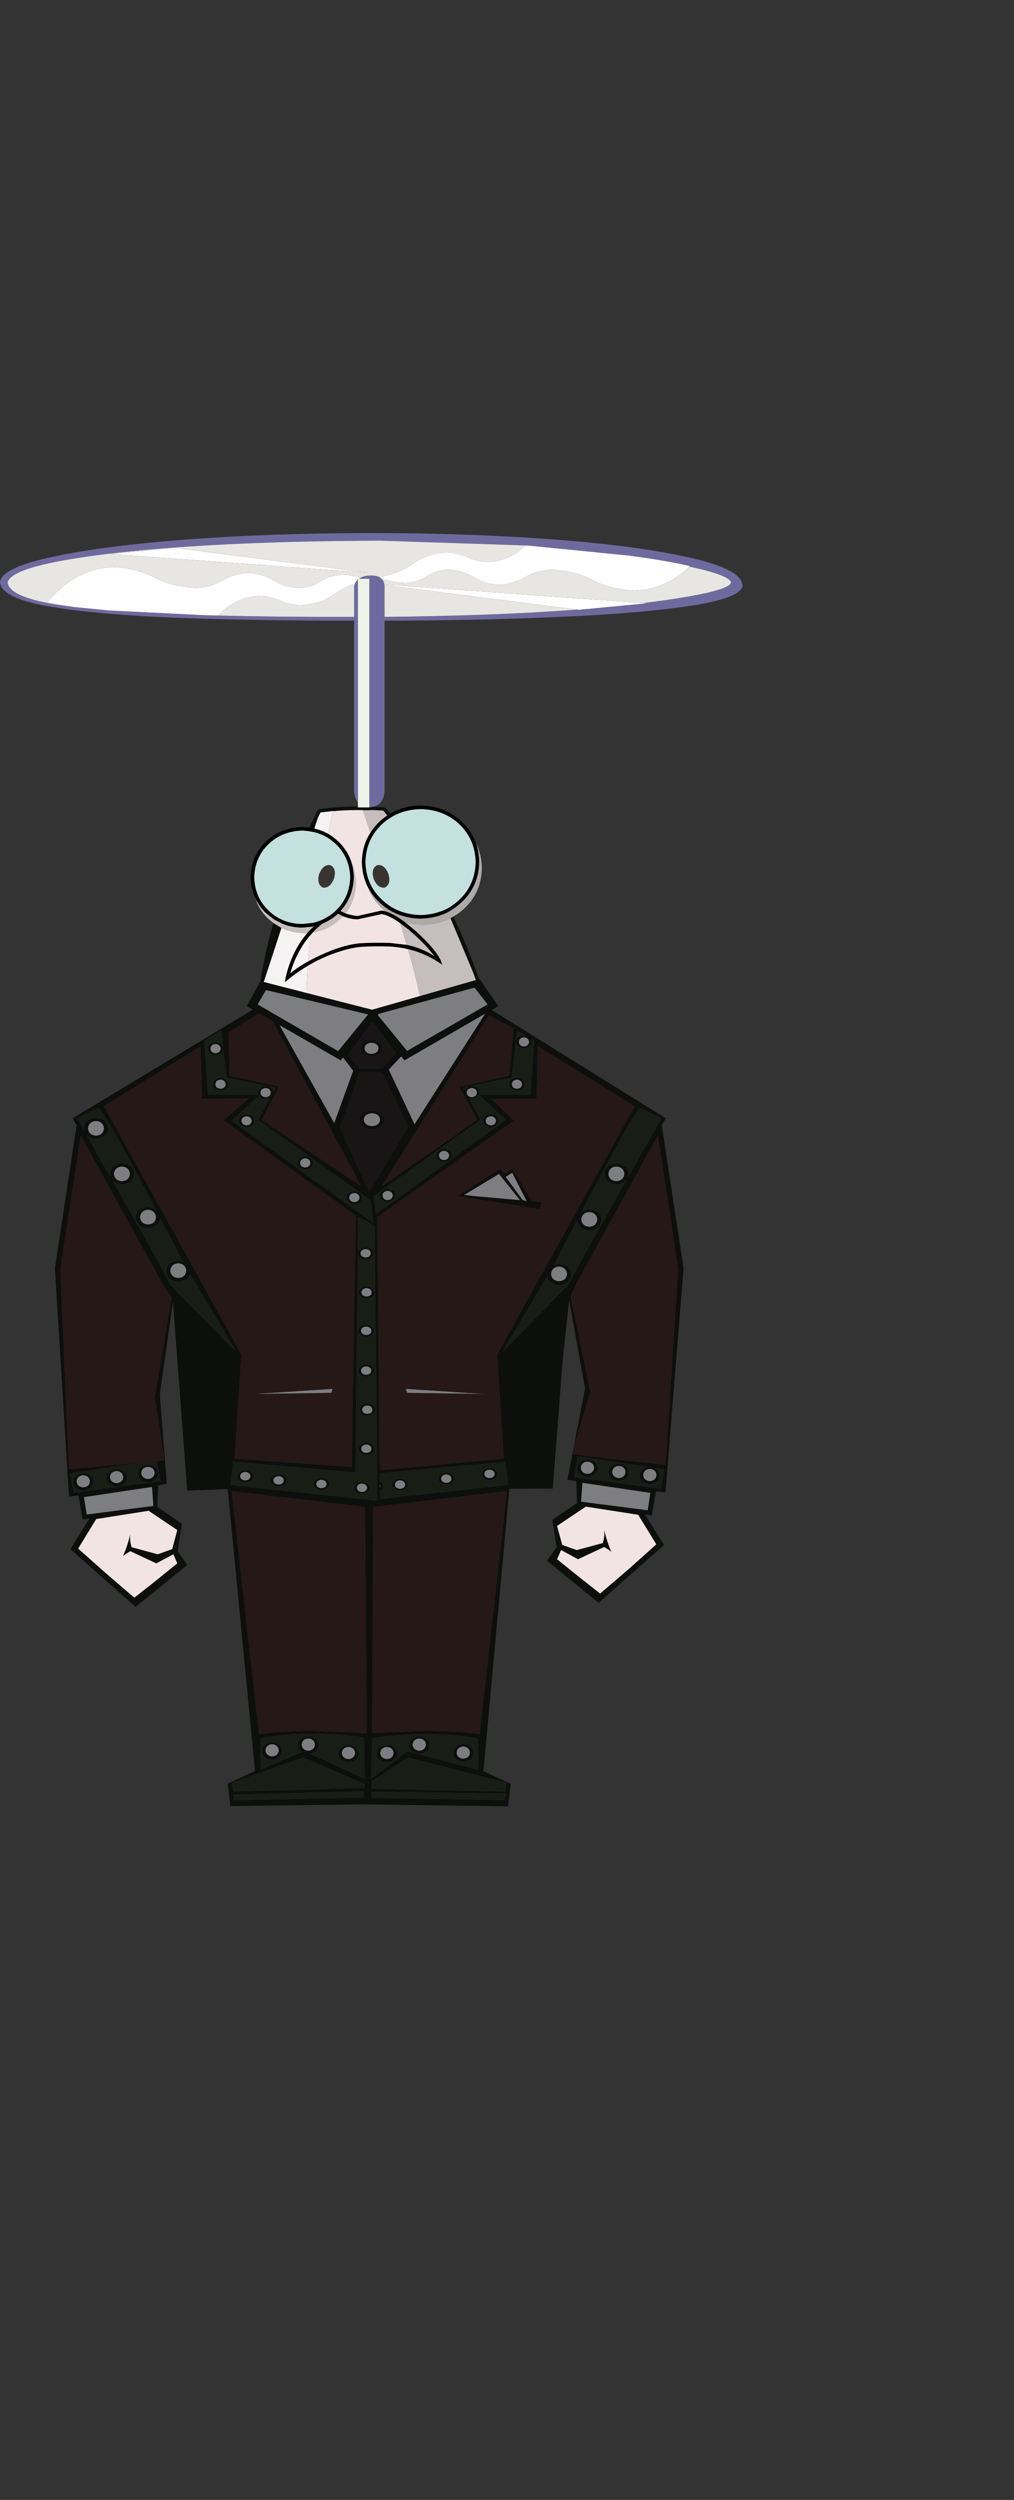 <?xml version="1.0" encoding="UTF-8" standalone="no"?>
<svg xmlns:xlink="http://www.w3.org/1999/xlink" height="1180.9px" width="479.35px" xmlns="http://www.w3.org/2000/svg">
  <rect width="100%" height="100%" fill="#333333" stroke="none"/>
  <g transform="matrix(1.0, 0.0, 0.0, 1.0, 174.55, 605.1)">
    <use height="472.75" transform="matrix(1.0, 0.0, 0.0, 1.0, -148.6, -224.6)" width="297.2" xlink:href="#shape0"/>
    <use height="129.6" transform="matrix(1.0, 0.0, 0.0, 1.0, -174.55, -353.3)" width="351.0" xlink:href="#shape1"/>
  </g>
  <defs>
    <g id="shape0" transform="matrix(1.0, 0.0, 0.0, 1.0, 0.0, 0.0)">
      <path d="M158.5 3.85 Q164.7 0.15 172.9 0.0 184.6 0.25 192.5 7.8 196.9 12.05 199.0 17.65 200.5 21.75 200.6 26.7 200.35 38.05 192.4 45.6 189.9 47.95 187.0 49.65 L185.65 50.5 Q180.0 53.25 172.9 53.45 161.1 53.2 153.25 45.6 149.95 42.45 147.95 38.6 145.25 33.3 145.1 26.7 145.25 18.8 149.15 12.85 150.85 10.15 153.25 7.8 155.05 6.1 157.05 4.75 L157.15 4.75 Q157.75 4.2 158.5 3.85 M94.7 43.65 Q92.7 39.25 92.5 33.9 92.8 23.75 99.7 17.1 106.55 10.45 116.9 10.15 L120.25 10.45 122.65 10.9 Q126.2 11.7 129.25 13.4 131.85 14.95 134.1 17.1 138.4 21.25 140.2 26.8 141.2 30.15 141.3 33.9 141.05 43.3 135.0 49.85 L137.35 50.95 Q140.05 51.9 143.0 52.2 L154.45 49.6 156.15 49.95 Q160.1 51.1 165.35 55.0 L170.3 59.05 Q179.8 67.6 182.35 73.05 L183.15 75.25 Q175.6 69.9 166.95 67.85 162.7 66.85 158.2 66.6 150.4 66.4 144.9 66.75 139.5 67.15 131.85 69.9 125.35 72.25 119.6 75.7 113.85 79.1 108.7 83.5 L109.1 81.25 Q111.85 68.95 119.35 60.2 120.4 58.95 121.6 57.85 L122.4 57.05 121.7 57.25 116.9 57.7 Q111.85 57.6 107.75 55.95 L103.7 53.9 99.7 50.75 Q96.4 47.5 94.7 43.65 M186.3 48.25 Q189.0 46.6 191.35 44.35 198.65 37.35 198.9 26.7 198.65 16.1 191.35 9.0 183.95 1.95 172.9 1.7 165.35 1.9 159.55 5.2 L158.15 6.1 Q156.15 7.35 154.45 9.0 147.05 16.1 146.8 26.7 147.05 37.35 154.45 44.35 161.8 51.45 172.9 51.75 179.55 51.55 184.95 48.95 L186.3 48.25 M166.3 65.8 Q173.35 67.3 179.35 71.1 175.15 65.35 167.15 58.6 L163.25 55.6 Q157.85 51.75 154.45 51.3 L143.0 53.8 Q139.4 53.65 136.15 52.3 L133.85 51.1 Q130.5 54.15 126.45 55.8 124.0 57.7 121.95 59.95 L121.15 60.85 Q114.4 68.4 111.25 79.3 115.0 76.2 119.8 73.6 124.9 70.75 131.2 68.3 139.05 65.4 144.65 65.05 150.2 64.7 158.2 64.9 L166.3 65.8 M128.9 15.2 Q125.75 13.3 122.15 12.5 L119.45 12.05 116.9 11.85 Q107.3 12.15 100.9 18.35 94.5 24.55 94.25 33.9 94.5 43.3 100.9 49.5 102.4 51.0 104.2 52.2 106.1 53.45 108.25 54.35 112.25 55.9 116.9 55.95 L121.85 55.45 Q128.25 54.0 132.95 49.5 139.3 43.3 139.6 33.9 139.3 24.55 132.95 18.35 131.05 16.55 128.9 15.2" fill="#000000" fill-rule="evenodd" stroke="none"/>
      <path d="M186.3 48.25 L184.95 48.95 Q179.55 51.55 172.9 51.75 161.8 51.45 154.45 44.35 147.05 37.35 146.8 26.7 147.05 16.1 154.45 9.0 156.15 7.35 158.15 6.1 L159.55 5.2 Q165.35 1.9 172.9 1.7 183.95 1.95 191.35 9.0 198.65 16.1 198.9 26.7 198.65 37.35 191.35 44.35 189.0 46.6 186.3 48.25 M128.9 15.2 Q131.05 16.55 132.95 18.35 139.3 24.55 139.6 33.9 139.3 43.3 132.95 49.5 128.25 54.0 121.85 55.45 L116.9 55.95 Q112.25 55.9 108.25 54.35 106.1 53.45 104.2 52.2 102.4 51.0 100.9 49.5 94.5 43.3 94.25 33.9 94.5 24.55 100.9 18.35 107.3 12.15 116.9 11.85 L119.45 12.05 122.15 12.5 Q125.75 13.3 128.9 15.2 M130.3 28.25 Q127.7 27.7 125.9 30.5 L125.0 32.2 Q124.2 35.0 124.85 36.7 125.3 37.95 126.55 38.7 129.85 39.3 131.85 34.75 133.3 29.85 130.3 28.25 M157.6 32.2 Q155.6 27.55 152.3 28.25 149.3 29.85 150.75 34.75 152.75 39.3 156.05 38.7 159.05 37.05 157.6 32.2" fill="#c4e1df" fill-rule="evenodd" stroke="none"/>
      <path d="M199.0 17.65 Q201.7 22.95 201.85 29.6 201.6 40.95 193.7 48.5 191.25 50.85 188.35 52.45 L187.0 53.25 Q181.25 56.15 174.15 56.35 169.4 56.25 165.35 55.0 160.1 51.1 156.15 49.95 L154.55 48.5 Q150.05 44.2 147.95 38.6 149.95 42.45 153.25 45.6 161.1 53.2 172.9 53.45 180.0 53.25 185.65 50.5 L187.0 49.65 Q189.9 47.95 192.4 45.6 200.35 38.05 200.6 26.7 200.5 21.75 199.0 17.65" fill="#afaaaa" fill-rule="evenodd" stroke="none"/>
      <path d="M188.35 52.45 Q195.05 66.5 200.5 82.0 L200.8 81.9 200.8 82.0 209.6 94.75 206.45 96.55 288.8 147.75 286.9 151.0 297.2 218.6 288.65 324.45 284.15 324.0 282.15 335.4 278.9 334.9 288.0 349.3 257.05 376.65 232.65 356.75 237.15 350.35 235.15 337.4 246.8 329.5 246.5 319.2 242.3 318.5 244.6 306.45 288.65 311.5 294.65 219.05 285.05 155.95 246.4 226.05 243.8 231.85 253.1 276.65 253.1 277.1 245.15 303.55 250.65 275.4 243.1 233.8 240.05 262.0 235.35 322.65 214.85 322.75 202.6 456.1 215.45 462.15 214.2 472.75 145.45 471.85 83.0 472.65 81.7 462.05 94.6 456.1 81.7 322.9 62.55 323.65 55.8 234.45 49.6 278.1 52.9 320.4 48.8 321.2 48.4 331.35 60.05 339.3 58.05 352.25 62.55 358.75 38.15 378.55 7.3 351.25 16.3 336.85 13.05 337.3 11.15 325.9 6.65 326.4 0.0 218.6 10.25 151.0 8.35 147.75 93.6 96.4 90.7 94.75 97.1 83.05 Q99.45 69.0 103.25 55.5 L107.1 57.85 98.75 83.35 119.0 88.55 149.95 96.45 172.55 90.0 199.0 82.45 197.65 78.75 187.0 53.25 188.35 52.45 M120.25 10.45 L124.1 2.6 Q124.65 1.95 125.35 1.7 138.8 -0.35 155.45 0.9 156.15 1.0 156.6 1.5 L158.5 3.85 Q157.75 4.2 157.15 4.75 L155.25 2.4 150.3 2.15 147.6 2.25 Q139.05 1.95 131.5 2.7 L131.5 2.6 125.55 3.3 124.3 5.85 122.65 10.9 120.25 10.45 M204.55 93.95 L198.35 86.05 153.0 98.45 152.65 99.0 166.5 115.9 204.55 93.95 M225.1 110.15 L225.45 111.6 Q225.25 114.3 221.75 114.75 218.25 114.3 218.05 111.6 218.25 108.9 221.75 108.55 L222.65 108.7 218.6 106.2 215.9 128.5 192.85 133.3 193.6 134.65 Q194.2 132.75 197.1 132.45 200.6 132.85 200.8 135.55 L200.6 136.6 224.8 136.6 226.6 111.15 225.1 110.15 M216.9 105.3 L205.2 99.15 154.45 179.9 199.6 148.5 191.25 132.85 214.85 127.6 216.9 105.3 M219.35 111.7 Q219.5 113.65 221.75 113.85 223.9 113.65 224.2 111.7 223.9 109.7 221.75 109.5 219.5 109.7 219.35 111.7 M218.45 128.6 Q221.95 128.95 222.1 131.65 221.95 134.35 218.45 134.8 214.9 134.35 214.75 131.65 214.9 128.95 218.45 128.6 M220.85 131.65 Q220.6 129.7 218.45 129.5 216.2 129.7 216.0 131.65 216.2 133.65 218.45 133.8 220.6 133.65 220.85 131.65 M228.35 113.75 L227.7 138.6 206.45 138.6 216.9 148.95 152.45 194.4 153.55 312.1 153.7 314.0 212.2 308.5 209.05 259.35 274.05 142.1 228.35 113.75 M165.25 120.4 L163.7 118.5 157.85 124.75 170.0 150.55 203.4 98.35 165.25 120.4 M194.65 135.6 Q194.85 137.6 197.1 137.8 199.25 137.6 199.55 135.6 199.25 133.65 197.1 133.45 194.85 133.65 194.65 135.6 M187.65 165.25 Q187.45 167.95 183.95 168.4 180.45 167.95 180.25 165.25 180.45 162.55 183.95 162.15 187.45 162.55 187.65 165.25 M197.1 138.7 L195.65 138.4 201.15 148.5 150.65 184.65 151.65 192.7 151.85 193.05 213.1 148.5 200.5 136.8 Q199.7 138.3 197.1 138.7 M183.95 163.15 Q181.7 163.35 181.55 165.3 181.7 167.3 183.95 167.5 186.1 167.3 186.4 165.3 186.1 163.35 183.95 163.15 M193.5 183.95 L193.3 184.05 198.45 184.5 219.85 186.4 209.95 174.05 193.5 183.95 M206.1 151.1 Q208.25 150.9 208.55 148.95 208.25 146.95 206.1 146.8 203.85 146.95 203.65 148.95 203.85 150.9 206.1 151.1 M209.8 148.85 Q209.6 151.55 206.1 152.0 202.6 151.55 202.4 148.85 202.6 146.15 206.1 145.8 209.6 146.15 209.8 148.85 M223.0 186.85 L216.2 173.5 213.1 175.4 221.15 186.4 223.0 186.9 223.0 186.85 M225.45 186.9 L230.4 187.35 229.15 190.7 190.25 184.5 210.6 171.6 212.5 174.05 216.2 171.6 225.45 186.9 M248.85 195.55 Q249.2 198.7 252.65 199.0 256.05 198.7 256.4 195.55 256.05 192.3 252.65 192.05 249.2 192.3 248.85 195.55 M252.65 190.8 Q258.1 191.4 258.4 195.75 258.1 200.15 252.65 200.8 247.25 200.15 246.85 195.9 L245.35 198.9 236.15 216.6 235.9 217.05 238.3 216.55 Q243.8 217.15 244.1 221.5 243.8 225.9 238.3 226.5 233.45 226.0 232.75 222.45 L211.7 257.85 242.55 226.6 Q245.35 221.05 254.9 204.1 L270.35 176.75 Q268.9 178.65 265.5 179.0 260.0 178.35 259.75 173.95 260.0 169.65 265.5 169.0 271.0 169.65 271.25 173.95 L270.9 175.85 274.05 170.2 286.65 147.75 276.75 142.9 Q272.95 147.05 263.45 164.7 255.85 178.65 248.95 192.05 250.3 191.05 252.65 190.8 M269.2 174.05 Q268.85 170.8 265.4 170.55 262.0 170.8 261.65 174.05 262.0 177.2 265.4 177.45 268.85 177.2 269.2 174.05 M95.85 93.95 L133.9 116.0 148.05 98.7 99.8 87.2 95.85 93.95 M79.55 114.1 L78.55 106.2 70.55 111.15 72.35 136.6 96.2 136.6 Q95.95 136.15 95.95 135.55 96.1 132.85 99.65 132.45 102.95 132.85 103.3 135.35 L104.4 133.3 81.25 128.5 79.65 115.1 Q79.3 117.55 75.95 118.0 72.45 117.55 72.25 114.85 72.45 112.15 75.95 111.75 78.95 112.05 79.55 114.1 M78.4 114.85 Q78.1 112.85 75.95 112.65 73.7 112.85 73.55 114.85 73.7 116.8 75.95 117.0 78.1 116.8 78.4 114.85 M74.6 131.65 Q74.8 128.95 78.3 128.6 81.8 128.95 82.0 131.65 81.8 134.35 78.3 134.8 74.8 134.35 74.6 131.65 M78.3 129.5 Q76.05 129.7 75.85 131.65 76.05 133.65 78.3 133.8 80.45 133.65 80.75 131.65 80.45 129.7 78.3 129.5 M68.85 113.75 L23.2 142.1 88.2 259.35 84.95 308.5 140.3 312.45 142.2 193.75 79.75 148.65 91.6 138.4 69.55 138.6 68.85 113.75 M10.6 147.75 L13.85 153.6 Q13.7 153.1 13.7 152.45 13.95 148.15 19.45 147.5 24.95 148.15 25.2 152.45 24.95 156.85 19.45 157.5 16.45 157.15 15.05 155.7 L23.2 170.2 26.2 175.4 25.9 173.95 Q26.2 169.65 31.7 169.0 37.15 169.65 37.45 173.95 37.15 178.35 31.7 179.0 28.6 178.65 27.2 177.1 L42.4 204.1 Q51.95 221.05 54.7 226.6 L85.6 257.85 63.9 221.3 Q62.9 224.45 58.3 225.0 52.85 224.35 52.55 219.95 52.85 215.65 58.3 215.0 L60.5 215.45 51.85 198.9 49.75 194.85 Q49.4 199.05 44.0 199.7 38.5 199.05 38.25 194.65 38.5 190.35 44.0 189.7 46.35 190.0 47.8 190.95 L33.85 164.7 Q24.3 147.05 20.5 142.9 L10.6 147.75 M44.0 197.9 Q47.45 197.65 47.8 194.5 47.45 191.25 44.0 190.95 40.6 191.25 40.25 194.5 40.6 197.65 44.0 197.9 M27.9 174.05 Q28.25 177.2 31.7 177.45 35.1 177.2 35.45 174.05 35.1 170.8 31.7 170.55 28.25 170.8 27.9 174.05 M15.65 152.55 Q16.0 155.7 19.45 155.95 22.85 155.7 23.2 152.55 22.85 149.3 19.45 149.05 16.0 149.3 15.65 152.55 M149.65 117.35 Q152.75 117.1 153.0 114.65 152.75 112.3 149.65 112.05 146.6 112.3 146.35 114.65 146.6 117.1 149.65 117.35 M149.65 118.45 Q144.8 118.0 144.65 114.65 144.9 111.3 149.65 110.85 154.55 111.3 154.8 114.65 154.55 118.0 149.65 118.45 M150.1 102.05 L138.7 117.55 144.0 124.35 154.6 124.2 161.2 117.0 150.1 102.05 M136.25 119.05 L135.1 120.4 106.2 103.75 132.05 150.0 140.85 125.7 140.95 125.25 136.25 119.05 M146.0 148.4 Q146.35 151.2 149.85 151.45 153.45 151.3 153.7 148.4 153.45 145.6 149.85 145.35 146.35 145.6 146.0 148.4 M149.2 126.0 Q144.35 125.9 144.1 126.1 135.35 151.2 134.75 151.3 134.75 152.1 138.05 159.55 L144.9 174.4 148.7 182.35 166.95 151.65 154.8 126.1 149.2 126.0 M96.5 137.15 L83.5 148.85 150.65 197.35 149.2 186.4 96.05 148.5 101.8 138.05 99.65 138.7 Q97.3 138.4 96.5 137.15 M99.65 133.45 Q97.4 133.65 97.2 135.6 97.4 137.6 99.65 137.8 101.8 137.6 102.05 135.6 101.8 133.65 99.65 133.45 M82.55 127.6 L106.0 132.75 97.75 148.5 144.8 179.8 102.85 101.8 96.55 98.2 82.1 107.25 82.55 127.6 M118.35 165.75 Q121.85 166.15 122.05 168.85 121.85 171.55 118.35 172.0 114.85 171.55 114.65 168.85 114.85 166.15 118.35 165.75 M90.65 151.1 Q92.8 150.9 93.05 148.95 92.8 146.95 90.65 146.8 88.4 146.95 88.2 148.95 88.4 150.9 90.65 151.1 M115.9 168.85 Q116.1 170.8 118.35 171.0 120.5 170.8 120.8 168.85 120.5 166.85 118.35 166.65 116.1 166.85 115.9 168.85 M90.65 152.0 Q87.1 151.55 86.95 148.85 87.1 146.15 90.65 145.8 94.15 146.15 94.3 148.85 94.15 151.55 90.65 152.0 M155.7 148.5 Q155.45 152.35 149.85 152.9 144.2 152.35 143.9 148.5 144.2 144.6 149.85 144.1 155.5 144.6 155.7 148.5 M141.55 182.15 Q145.1 182.5 145.25 185.2 145.1 187.9 141.55 188.35 138.05 187.9 137.9 185.2 138.05 182.5 141.55 182.15 M157.3 182.05 Q155.05 182.25 154.9 184.2 155.05 186.2 157.3 186.4 159.5 186.2 159.75 184.2 159.5 182.25 157.3 182.05 M141.55 183.05 Q139.3 183.25 139.15 185.2 139.3 187.2 141.55 187.35 143.75 187.2 144.0 185.2 143.75 183.25 141.55 183.05 M157.3 181.15 Q160.85 181.5 161.0 184.2 160.85 186.9 157.3 187.35 153.8 186.9 153.65 184.2 153.8 181.5 157.3 181.15 M146.9 208.7 Q150.5 209.05 150.65 211.6 150.5 214.1 146.9 214.45 143.35 214.1 143.2 211.6 L142.1 315.0 84.25 309.95 83.0 320.95 152.45 328.4 151.1 198.45 143.35 194.2 143.2 211.6 Q143.35 209.05 146.9 208.7 M146.9 213.45 Q149.15 213.4 149.3 211.5 149.15 209.7 146.9 209.5 144.65 209.7 144.45 211.5 144.65 213.4 146.9 213.45 M151.1 230.05 Q150.95 232.55 147.35 232.9 143.8 232.55 143.65 230.05 143.8 227.5 147.35 227.15 150.95 227.5 151.1 230.05 M149.75 229.95 Q149.6 228.15 147.35 227.95 145.1 228.15 144.9 229.95 145.1 231.85 147.35 231.9 149.6 231.85 149.75 229.95 M143.45 248.1 Q143.65 245.6 147.15 245.25 150.75 245.6 150.95 248.1 150.75 250.65 147.15 251.0 143.65 250.65 143.45 248.1 M144.7 248.1 Q144.9 250.0 147.15 250.1 149.4 250.0 149.6 248.1 149.4 246.3 147.15 246.15 144.9 246.3 144.7 248.1 M150.95 266.95 Q150.75 269.45 147.15 269.8 143.65 269.45 143.45 266.95 143.65 264.4 147.15 264.05 150.75 264.4 150.95 266.95 M144.7 266.95 Q144.9 268.8 147.15 268.9 149.4 268.8 149.6 266.95 149.4 265.15 147.15 264.95 144.9 265.15 144.7 266.95 M151.45 285.4 Q151.3 287.9 147.7 288.25 144.2 287.9 144.0 285.4 144.2 282.85 147.7 282.5 151.3 282.85 151.45 285.4 M58.3 216.25 Q54.9 216.55 54.55 219.75 54.9 222.9 58.3 223.2 61.75 222.9 62.1 219.75 61.75 216.55 58.3 216.25 M147.7 283.4 Q145.45 283.6 145.25 285.4 145.45 287.25 147.7 287.35 149.95 287.25 150.1 285.4 149.95 283.6 147.7 283.4 M48.25 309.7 L51.85 309.3 47.25 279.8 47.25 279.35 55.15 232.45 50.85 226.05 12.25 155.95 2.6 219.05 6.65 313.45 41.3 310.3 7.3 315.45 8.9 324.6 49.75 319.15 48.25 309.7 M44.0 319.65 Q39.4 319.15 39.25 315.55 39.4 311.95 44.0 311.4 48.6 311.95 48.8 315.55 48.6 319.15 44.0 319.65 M47.15 315.25 Q46.9 312.65 44.0 312.4 41.15 312.65 40.85 315.25 41.15 317.85 44.0 318.15 46.9 317.85 47.15 315.25 M45.9 321.9 L13.75 326.7 15.05 334.9 46.55 330.85 45.9 321.9 M44.3 333.15 L19.55 337.05 11.0 351.0 24.05 362.6 37.55 374.2 46.7 367.0 57.85 358.0 56.0 353.7 47.95 358.0 35.65 352.25 Q34.85 352.7 33.3 353.7 L32.2 354.6 Q34.4 349.45 35.65 344.15 35.3 347.3 36.25 350.35 L48.6 353.7 55.45 351.25 57.85 342.25 44.3 333.15 M24.4 317.5 Q24.55 313.9 29.15 313.35 33.75 313.9 33.95 317.5 33.75 321.1 29.15 321.65 24.55 321.1 24.4 317.5 M29.15 314.35 Q26.3 314.65 26.0 317.25 26.3 319.85 29.15 320.1 32.05 319.85 32.3 317.25 32.05 314.65 29.15 314.35 M18.2 319.5 Q18.0 323.1 13.4 323.65 8.8 323.1 8.65 319.5 8.8 315.9 13.4 315.35 18.0 315.9 18.2 319.5 M147.25 305.8 Q149.5 305.7 149.65 303.85 149.5 302.05 147.25 301.85 145.0 302.05 144.8 303.85 145.0 305.7 147.25 305.8 M16.55 319.2 Q16.3 316.6 13.4 316.35 10.55 316.6 10.25 319.2 10.55 321.85 13.4 322.1 16.3 321.85 16.55 319.2 M151.0 303.85 Q150.85 306.35 147.25 306.7 143.75 306.35 143.55 303.85 143.75 301.3 147.25 300.95 150.85 301.3 151.0 303.85 M153.65 320.5 L153.65 322.35 153.9 321.4 153.65 320.5 M153.65 315.35 L153.65 319.05 Q155.0 319.75 155.05 321.4 155.0 323.0 153.65 323.7 L153.7 327.6 214.3 320.95 212.95 310.05 153.65 315.35 M129.8 320.5 Q129.6 323.0 126.0 323.35 122.5 323.0 122.3 320.5 122.5 317.95 126.0 317.6 129.6 317.95 129.8 320.5 M128.45 320.5 Q128.25 318.7 126.0 318.5 123.75 318.7 123.55 320.5 123.75 322.35 126.0 322.45 128.25 322.35 128.45 320.5 M145.15 325.15 Q141.65 324.8 141.5 322.3 141.65 319.75 145.15 319.4 148.75 319.75 148.95 322.3 148.75 324.8 145.15 325.15 M105.75 320.75 Q108.0 320.65 108.2 318.75 108.0 316.95 105.75 316.8 103.5 316.95 103.3 318.75 103.5 320.65 105.75 320.75 M142.75 322.3 Q142.9 324.15 145.15 324.25 147.4 324.15 147.6 322.3 147.4 320.5 145.15 320.3 142.9 320.5 142.75 322.3 M105.75 321.65 Q102.25 321.3 102.05 318.75 102.25 316.25 105.75 315.9 109.35 316.25 109.55 318.75 109.35 321.3 105.75 321.65 M86.3 316.9 Q86.5 314.35 90.0 314.0 93.6 314.35 93.8 316.9 93.6 319.4 90.0 319.75 86.5 319.4 86.3 316.9 M87.55 316.8 Q87.75 318.7 90.0 318.75 92.25 318.7 92.45 316.8 92.25 315.0 90.0 314.8 87.75 315.0 87.55 316.8 M146.6 331.35 L83.6 323.9 96.5 438.65 Q107.1 437.2 121.75 437.05 L147.35 438.2 146.6 331.35 M242.1 221.3 Q241.75 218.05 238.3 217.8 234.9 218.05 234.55 221.3 234.9 224.45 238.3 224.7 241.75 224.45 242.1 221.3 M205.45 313.75 Q203.2 313.9 203.05 315.7 203.2 317.6 205.45 317.7 207.7 317.6 207.9 315.7 207.7 313.9 205.45 313.75 M205.45 312.9 Q209.05 313.3 209.25 315.8 209.05 318.3 205.45 318.7 201.95 318.3 201.8 315.8 201.95 313.3 205.45 312.9 M185.05 319.95 Q187.3 319.85 187.45 317.95 187.3 316.15 185.05 316.0 182.8 316.15 182.6 317.95 182.8 319.85 185.05 319.95 M188.8 317.95 Q188.65 320.5 185.05 320.85 181.55 320.5 181.35 317.95 181.55 315.45 185.05 315.1 188.65 315.45 188.8 317.95 M163.15 318.75 Q160.9 318.95 160.75 320.75 160.9 322.65 163.15 322.75 165.4 322.65 165.6 320.75 165.4 318.95 163.15 318.75 M163.15 317.85 Q166.75 318.25 166.95 320.75 166.75 323.25 163.15 323.65 159.65 323.25 159.5 320.75 159.65 318.25 163.15 317.85 M239.3 351.7 L237.4 356.05 248.6 365.05 257.75 372.25 271.35 360.6 284.3 349.0 275.75 335.05 251.0 331.2 237.4 340.3 239.85 349.3 246.7 351.7 259.0 348.4 Q260.0 345.3 259.65 342.15 260.9 347.5 263.05 352.6 L262.0 351.7 259.65 350.25 247.3 356.05 239.3 351.7 M266.6 310.85 Q271.15 311.4 271.35 315.0 271.15 318.6 266.6 319.15 262.0 318.6 261.8 315.0 262.0 311.4 266.6 310.85 M283.7 312.9 Q285.95 313.9 286.0 316.45 285.85 320.05 281.25 320.55 276.65 320.05 276.5 316.45 276.65 313.1 280.55 312.45 L247.15 307.35 245.5 317.25 286.4 322.75 288.0 313.55 283.7 312.9 M266.6 311.95 Q263.7 312.2 263.45 314.8 263.7 317.4 266.6 317.7 269.45 317.4 269.75 314.8 269.45 312.2 266.6 311.95 M278.1 316.25 Q278.35 318.85 281.25 319.15 284.15 318.85 284.4 316.25 284.15 313.65 281.25 313.35 278.35 313.65 278.1 316.25 M248.6 312.85 Q248.85 315.45 251.75 315.7 254.6 315.45 254.9 312.85 254.6 310.2 251.75 309.95 248.85 310.2 248.6 312.85 M251.75 317.15 Q247.15 316.6 246.95 313.0 247.15 309.4 251.75 308.85 256.3 309.4 256.5 313.0 256.3 316.6 251.75 317.15 M280.25 332.9 L281.5 324.7 249.4 319.95 248.75 328.85 280.25 332.9 M150.55 331.35 L149.95 438.2 175.5 437.05 Q190.15 437.2 200.8 438.65 L213.65 323.9 150.55 331.35 M167.5 443.8 Q167.65 440.2 172.25 439.65 176.85 440.2 177.05 443.8 176.85 447.4 172.25 447.9 167.65 447.4 167.5 443.8 M169.1 443.6 Q169.4 446.2 172.25 446.5 175.15 446.2 175.4 443.6 175.15 441.0 172.25 440.7 169.4 441.0 169.1 443.6 M176.15 438.65 Q161.9 438.65 150.05 440.55 L149.4 459.8 166.6 446.75 200.05 455.4 200.05 440.7 Q190.25 438.65 176.15 438.65 M197.8 447.55 Q197.65 451.15 193.05 451.7 188.45 451.15 188.3 447.55 188.45 443.95 193.05 443.4 197.65 443.95 197.8 447.55 M196.2 447.4 Q195.95 444.75 193.05 444.5 190.15 444.75 189.9 447.4 190.15 450.0 193.05 450.25 195.95 450.0 196.2 447.4 M213.3 466.75 L149.65 465.85 149.65 468.7 212.75 469.8 213.3 466.75 M212.95 465.75 L213.55 461.7 166.95 449.65 149.75 460.95 149.75 464.5 212.95 465.75 M119.8 439.65 Q124.4 440.2 124.55 443.8 124.4 447.1 120.4 447.85 L146.5 459.8 146.05 440.2 Q134.3 438.4 120.6 438.45 106.9 438.55 97.2 440.7 L97.2 455.4 116.9 447.1 Q115.1 446.05 115.0 443.8 115.2 440.2 119.8 439.65 M119.8 440.7 Q116.9 441.0 116.65 443.6 116.9 446.2 119.8 446.5 122.65 446.2 122.95 443.6 122.65 441.0 119.8 440.7 M102.6 450.7 Q98.0 450.15 97.85 446.55 98.0 442.95 102.6 442.45 107.2 442.95 107.35 446.55 107.2 450.15 102.6 450.7 M102.7 449.2 Q105.55 448.9 105.85 446.3 105.55 443.7 102.7 443.4 99.8 443.7 99.55 446.3 99.8 448.9 102.7 449.2 M84.25 465.75 L146.35 464.1 146.35 462.15 117.35 449.65 83.6 461.7 84.25 465.75 M156.95 451.95 Q152.35 451.45 152.2 447.85 152.35 444.25 156.95 443.7 161.55 444.25 161.75 447.85 161.55 451.45 156.95 451.95 M84.6 467.2 L84.6 469.9 146.15 468.55 146.0 465.65 84.6 467.2 M156.95 450.45 Q159.85 450.15 160.1 447.55 159.85 444.95 156.95 444.7 154.1 444.95 153.8 447.55 154.1 450.15 156.95 450.45 M134.0 447.85 Q134.2 444.25 138.8 443.7 143.35 444.25 143.55 447.85 143.35 451.45 138.8 451.95 134.2 451.45 134.0 447.85 M135.65 447.55 Q135.9 450.15 138.8 450.45 141.65 450.15 141.95 447.55 141.65 444.95 138.8 444.7 135.9 444.95 135.65 447.55" fill="#0d0f0d" fill-rule="evenodd" stroke="none"/>
      <path d="M225.1 110.15 L226.6 111.15 224.8 136.6 200.6 136.6 200.8 135.55 Q200.6 132.85 197.1 132.45 194.2 132.75 193.6 134.65 L192.85 133.3 215.9 128.5 218.6 106.2 222.65 108.7 221.75 108.55 Q218.25 108.9 218.05 111.6 218.25 114.3 221.75 114.75 225.25 114.3 225.45 111.6 L225.1 110.15 M218.45 128.6 Q214.9 128.95 214.75 131.65 214.9 134.35 218.45 134.8 221.95 134.35 222.1 131.65 221.95 128.95 218.45 128.6 M197.1 138.7 Q199.7 138.3 200.5 136.8 L213.1 148.5 151.85 193.05 151.65 192.7 150.65 184.65 201.15 148.5 195.65 138.4 197.1 138.7 M187.65 165.25 Q187.45 162.55 183.95 162.15 180.45 162.55 180.25 165.25 180.45 167.95 183.95 168.4 187.45 167.95 187.65 165.25 M209.8 148.85 Q209.6 146.15 206.1 145.8 202.6 146.15 202.4 148.85 202.6 151.55 206.1 152.0 209.6 151.55 209.8 148.85 M252.65 190.8 Q250.3 191.05 248.95 192.05 255.85 178.65 263.45 164.7 272.95 147.05 276.75 142.9 L286.65 147.75 274.05 170.2 270.9 175.85 271.25 173.95 Q271.0 169.65 265.5 169.0 260.0 169.65 259.75 173.95 260.0 178.35 265.5 179.0 268.9 178.65 270.35 176.75 L254.9 204.1 Q245.35 221.05 242.55 226.6 L211.7 257.85 232.75 222.45 Q233.45 226.0 238.3 226.5 243.8 225.9 244.1 221.5 243.8 217.15 238.3 216.55 L235.9 217.05 236.15 216.6 245.35 198.9 246.85 195.9 Q247.25 200.15 252.65 200.8 258.1 200.15 258.4 195.75 258.1 191.4 252.65 190.8 M79.55 114.1 Q78.95 112.05 75.95 111.75 72.45 112.15 72.25 114.85 72.45 117.55 75.95 118.0 79.3 117.55 79.65 115.1 L81.25 128.5 104.4 133.3 103.3 135.35 Q102.95 132.85 99.65 132.45 96.1 132.85 95.95 135.55 95.95 136.15 96.2 136.6 L72.35 136.6 70.55 111.15 78.55 106.2 79.55 114.1 M74.6 131.65 Q74.8 134.35 78.3 134.8 81.8 134.35 82.0 131.65 81.8 128.95 78.3 128.6 74.8 128.95 74.6 131.65 M10.6 147.75 L20.5 142.9 Q24.3 147.05 33.85 164.7 L47.8 190.95 Q46.35 190.0 44.0 189.7 38.5 190.35 38.25 194.65 38.5 199.05 44.0 199.7 49.4 199.05 49.75 194.85 L51.85 198.9 60.5 215.45 58.3 215.0 Q52.85 215.65 52.55 219.95 52.85 224.35 58.3 225.0 62.9 224.45 63.9 221.3 L85.6 257.85 54.7 226.6 Q51.95 221.05 42.4 204.1 L27.2 177.1 Q28.6 178.65 31.7 179.0 37.15 178.35 37.45 173.95 37.15 169.65 31.7 169.0 26.2 169.65 25.9 173.95 L26.2 175.4 23.2 170.2 15.05 155.7 Q16.45 157.15 19.45 157.5 24.95 156.85 25.2 152.45 24.95 148.15 19.45 147.5 13.95 148.15 13.7 152.45 13.7 153.1 13.85 153.6 L10.6 147.75 M96.5 137.15 Q97.3 138.4 99.65 138.7 L101.8 138.05 96.05 148.5 149.2 186.4 150.65 197.35 83.5 148.85 96.5 137.15 M118.35 165.75 Q114.85 166.15 114.65 168.85 114.85 171.55 118.35 172.0 121.85 171.55 122.05 168.85 121.85 166.15 118.35 165.75 M90.65 152.0 Q94.15 151.55 94.3 148.85 94.15 146.15 90.65 145.8 87.1 146.15 86.95 148.85 87.1 151.55 90.65 152.0 M141.55 182.15 Q138.05 182.5 137.9 185.2 138.05 187.9 141.55 188.35 145.1 187.9 145.25 185.2 145.1 182.5 141.55 182.15 M146.9 208.7 Q143.35 209.05 143.2 211.6 L143.35 194.2 151.1 198.45 152.45 328.4 83.0 320.95 84.25 309.95 142.1 315.0 143.2 211.6 Q143.35 214.1 146.9 214.45 150.5 214.1 150.65 211.6 150.5 209.05 146.9 208.7 M157.3 181.15 Q153.8 181.5 153.65 184.2 153.8 186.9 157.3 187.35 160.85 186.9 161.0 184.2 160.85 181.5 157.3 181.15 M151.1 230.05 Q150.95 227.5 147.35 227.15 143.8 227.5 143.65 230.05 143.8 232.55 147.35 232.9 150.95 232.55 151.1 230.05 M143.45 248.1 Q143.65 250.65 147.15 251.0 150.75 250.65 150.95 248.1 150.75 245.6 147.15 245.25 143.65 245.6 143.45 248.1 M150.95 266.95 Q150.75 264.4 147.15 264.05 143.65 264.4 143.45 266.95 143.65 269.45 147.15 269.8 150.75 269.45 150.95 266.95 M151.45 285.4 Q151.3 282.85 147.7 282.5 144.2 282.85 144.0 285.4 144.2 287.9 147.7 288.25 151.3 287.9 151.45 285.4 M41.3 310.3 L48.15 309.25 48.25 309.7 49.75 319.15 8.9 324.6 7.3 315.45 41.3 310.3 M44.0 319.65 Q48.6 319.15 48.8 315.55 48.6 311.95 44.0 311.4 39.4 311.95 39.25 315.55 39.4 319.15 44.0 319.65 M24.4 317.5 Q24.55 321.1 29.15 321.65 33.75 321.1 33.95 317.5 33.75 313.9 29.15 313.35 24.55 313.9 24.4 317.5 M18.2 319.5 Q18.0 315.9 13.4 315.35 8.8 315.9 8.65 319.5 8.8 323.1 13.4 323.65 18.0 323.1 18.2 319.5 M151.0 303.85 Q150.85 301.3 147.25 300.95 143.75 301.3 143.55 303.85 143.75 306.35 147.25 306.7 150.85 306.35 151.0 303.85 M153.65 315.35 L212.95 310.05 214.3 320.95 153.7 327.6 153.65 323.7 Q155.0 323.0 155.05 321.4 155.0 319.75 153.65 319.05 L153.65 315.35 M129.8 320.5 Q129.6 317.95 126.0 317.6 122.5 317.95 122.3 320.5 122.5 323.0 126.0 323.35 129.6 323.0 129.8 320.5 M145.15 325.15 Q148.75 324.8 148.95 322.3 148.75 319.75 145.15 319.4 141.65 319.75 141.5 322.3 141.65 324.8 145.15 325.15 M86.3 316.9 Q86.5 319.4 90.0 319.75 93.6 319.4 93.8 316.9 93.6 314.35 90.0 314.0 86.5 314.35 86.3 316.9 M105.75 321.65 Q109.35 321.3 109.55 318.75 109.35 316.25 105.75 315.9 102.25 316.25 102.05 318.75 102.25 321.3 105.75 321.65 M205.45 312.9 Q201.95 313.3 201.8 315.8 201.95 318.3 205.45 318.7 209.05 318.3 209.25 315.8 209.05 313.3 205.45 312.9 M188.8 317.95 Q188.65 315.45 185.05 315.1 181.55 315.45 181.35 317.95 181.55 320.5 185.05 320.85 188.65 320.5 188.8 317.95 M163.15 317.85 Q159.65 318.25 159.5 320.75 159.65 323.25 163.15 323.65 166.75 323.25 166.95 320.75 166.75 318.25 163.15 317.85 M283.7 312.9 L288.0 313.55 286.4 322.75 245.5 317.25 247.15 307.35 280.55 312.45 Q276.65 313.1 276.5 316.45 276.65 320.05 281.25 320.55 285.85 320.05 286.0 316.45 285.95 313.9 283.7 312.9 M266.6 310.85 Q262.0 311.4 261.8 315.0 262.0 318.6 266.6 319.15 271.15 318.6 271.35 315.0 271.15 311.4 266.6 310.85 M251.75 317.15 Q256.3 316.6 256.5 313.0 256.3 309.4 251.75 308.85 247.15 309.4 246.95 313.0 247.15 316.6 251.75 317.15 M167.5 443.8 Q167.65 447.4 172.25 447.9 176.85 447.4 177.05 443.8 176.85 440.2 172.25 439.65 167.65 440.2 167.5 443.8 M176.15 438.65 Q190.25 438.65 200.05 440.7 L200.05 455.4 166.6 446.75 149.4 459.8 150.05 440.55 Q161.9 438.65 176.15 438.65 M197.8 447.55 Q197.65 443.95 193.05 443.4 188.45 443.95 188.3 447.55 188.45 451.15 193.05 451.7 197.65 451.15 197.8 447.55 M213.3 466.75 L212.75 469.8 149.65 468.7 149.65 465.85 213.3 466.75 M212.95 465.75 L149.75 464.5 149.75 460.95 166.95 449.65 213.55 461.7 212.95 465.75 M119.8 439.65 Q115.2 440.2 115.0 443.8 115.1 446.05 116.9 447.1 L97.2 455.4 97.2 440.7 Q106.9 438.55 120.6 438.45 134.3 438.4 146.05 440.2 L146.5 459.8 120.4 447.85 Q124.4 447.1 124.55 443.8 124.4 440.2 119.8 439.65 M102.6 450.7 Q107.2 450.15 107.35 446.55 107.2 442.95 102.6 442.45 98.0 442.95 97.85 446.55 98.0 450.15 102.6 450.7 M84.25 465.75 L83.6 461.7 117.35 449.65 146.35 462.15 146.35 464.1 84.25 465.75 M84.6 467.2 L146.0 465.65 146.15 468.55 84.6 469.9 84.6 467.2 M156.95 451.95 Q161.55 451.45 161.75 447.85 161.55 444.25 156.95 443.7 152.35 444.25 152.2 447.85 152.35 451.45 156.95 451.95 M134.0 447.85 Q134.2 451.45 138.8 451.95 143.35 451.45 143.55 447.85 143.35 444.25 138.8 443.7 134.2 444.25 134.0 447.85" fill="#181e16" fill-rule="evenodd" stroke="none"/>
      <path d="M204.55 93.95 L166.5 115.9 152.65 99.0 153.0 98.45 198.35 86.05 204.55 93.95 M219.35 111.7 Q219.5 109.7 221.75 109.5 223.9 109.7 224.2 111.7 223.9 113.65 221.75 113.85 219.5 113.65 219.35 111.7 M220.85 131.65 Q220.6 133.65 218.45 133.8 216.2 133.65 216.0 131.65 216.2 129.7 218.45 129.5 220.6 129.7 220.85 131.65 M165.25 120.4 L203.4 98.35 170.0 150.55 157.85 124.75 163.7 118.5 165.25 120.4 M194.65 135.6 Q194.85 133.65 197.1 133.45 199.25 133.65 199.55 135.6 199.25 137.6 197.1 137.8 194.85 137.6 194.65 135.6 M183.95 163.15 Q186.1 163.35 186.4 165.3 186.1 167.3 183.95 167.5 181.7 167.3 181.55 165.3 181.7 163.35 183.95 163.15 M198.45 184.5 L193.5 183.95 209.95 174.05 219.85 186.4 198.45 184.5 M206.1 151.1 Q203.85 150.9 203.65 148.95 203.85 146.95 206.1 146.8 208.25 146.95 208.55 148.95 208.25 150.9 206.1 151.1 M221.15 186.4 L213.1 175.4 216.2 173.5 223.0 186.85 221.15 186.4 M248.85 195.55 Q249.2 192.3 252.65 192.05 256.05 192.3 256.4 195.55 256.05 198.7 252.65 199.0 249.2 198.7 248.85 195.55 M269.2 174.05 Q268.85 177.2 265.4 177.45 262.0 177.2 261.65 174.05 262.0 170.8 265.4 170.55 268.85 170.8 269.2 174.05 M95.85 93.95 L99.8 87.2 148.05 98.7 133.9 116.0 95.85 93.95 M78.4 114.85 Q78.1 116.8 75.95 117.0 73.7 116.8 73.55 114.85 73.7 112.85 75.95 112.65 78.1 112.85 78.4 114.85 M78.3 129.5 Q80.45 129.7 80.75 131.65 80.45 133.65 78.3 133.8 76.05 133.65 75.85 131.65 76.05 129.7 78.3 129.5 M15.65 152.55 Q16.0 149.3 19.45 149.05 22.85 149.3 23.2 152.55 22.85 155.7 19.45 155.95 16.0 155.7 15.65 152.55 M27.9 174.05 Q28.25 170.8 31.7 170.55 35.1 170.8 35.45 174.05 35.1 177.2 31.7 177.45 28.25 177.2 27.9 174.05 M44.0 197.9 Q40.6 197.65 40.25 194.5 40.6 191.25 44.0 190.95 47.45 191.25 47.8 194.5 47.45 197.65 44.0 197.9 M149.65 117.35 Q146.6 117.1 146.35 114.65 146.6 112.3 149.65 112.05 152.75 112.3 153.0 114.65 152.75 117.1 149.65 117.35 M136.25 119.05 L140.95 125.25 140.85 125.7 132.05 150.0 106.2 103.75 135.1 120.4 136.25 119.05 M146.0 148.4 Q146.35 145.6 149.85 145.35 153.45 145.6 153.7 148.4 153.45 151.3 149.85 151.45 146.35 151.2 146.0 148.4 M99.65 133.45 Q101.8 133.65 102.05 135.6 101.8 137.6 99.65 137.8 97.4 137.6 97.2 135.6 97.4 133.65 99.65 133.45 M115.9 168.85 Q116.1 166.85 118.35 166.65 120.5 166.85 120.8 168.85 120.5 170.8 118.35 171.0 116.1 170.8 115.9 168.85 M90.65 151.1 Q88.4 150.9 88.2 148.95 88.4 146.95 90.65 146.8 92.8 146.95 93.05 148.95 92.8 150.9 90.65 151.1 M141.55 183.05 Q143.75 183.25 144.0 185.2 143.75 187.2 141.55 187.35 139.3 187.2 139.15 185.2 139.3 183.25 141.55 183.05 M157.3 182.05 Q159.5 182.25 159.75 184.2 159.5 186.2 157.3 186.4 155.05 186.2 154.9 184.2 155.05 182.25 157.3 182.05 M146.9 213.45 Q144.65 213.4 144.45 211.5 144.65 209.7 146.9 209.5 149.15 209.7 149.3 211.5 149.15 213.4 146.9 213.45 M149.75 229.95 Q149.6 231.85 147.35 231.9 145.1 231.85 144.9 229.95 145.1 228.15 147.35 227.95 149.6 228.15 149.75 229.95 M144.7 248.1 Q144.9 246.3 147.15 246.15 149.4 246.3 149.6 248.1 149.4 250.0 147.15 250.1 144.9 250.0 144.7 248.1 M144.7 266.95 Q144.9 265.15 147.15 264.95 149.4 265.15 149.6 266.95 149.4 268.8 147.15 268.9 144.9 268.8 144.7 266.95 M131.3 275.55 L130.7 277.45 93.8 278.0 131.3 275.55 M147.7 283.4 Q149.95 283.6 150.1 285.4 149.95 287.25 147.7 287.35 145.45 287.25 145.25 285.4 145.45 283.6 147.7 283.4 M58.3 216.25 Q61.75 216.55 62.1 219.75 61.75 222.9 58.3 223.2 54.9 222.9 54.55 219.75 54.9 216.55 58.3 216.25 M47.15 315.25 Q46.9 317.85 44.0 318.15 41.15 317.85 40.85 315.25 41.15 312.65 44.0 312.4 46.9 312.65 47.15 315.25 M45.9 321.9 L46.55 330.85 15.05 334.9 13.75 326.7 45.9 321.9 M29.15 314.35 Q32.05 314.65 32.3 317.25 32.05 319.85 29.15 320.1 26.3 319.85 26.0 317.25 26.3 314.65 29.15 314.35 M16.55 319.2 Q16.3 321.85 13.4 322.1 10.55 321.85 10.25 319.2 10.55 316.6 13.4 316.35 16.3 316.6 16.55 319.2 M147.25 305.8 Q145.0 305.7 144.8 303.85 145.0 302.05 147.25 301.85 149.5 302.05 149.65 303.85 149.5 305.7 147.25 305.8 M128.45 320.5 Q128.25 322.35 126.0 322.45 123.75 322.35 123.55 320.5 123.75 318.7 126.0 318.5 128.25 318.7 128.45 320.5 M142.75 322.3 Q142.9 320.5 145.15 320.3 147.4 320.5 147.6 322.3 147.4 324.15 145.15 324.25 142.9 324.15 142.75 322.3 M105.75 320.75 Q103.5 320.65 103.3 318.75 103.5 316.95 105.75 316.8 108.0 316.95 108.2 318.75 108.0 320.65 105.75 320.75 M87.55 316.8 Q87.75 315.0 90.0 314.8 92.25 315.0 92.45 316.8 92.25 318.7 90.0 318.75 87.75 318.7 87.55 316.8 M242.1 221.3 Q241.75 224.45 238.3 224.7 234.9 224.45 234.55 221.3 234.9 218.05 238.3 217.8 241.75 218.05 242.1 221.3 M165.85 275.55 L203.4 278.0 166.5 277.45 165.85 275.55 M205.45 313.75 Q207.7 313.9 207.9 315.7 207.7 317.6 205.45 317.7 203.2 317.6 203.05 315.7 203.2 313.9 205.45 313.75 M185.05 319.95 Q182.8 319.85 182.6 317.95 182.8 316.15 185.05 316.0 187.3 316.15 187.45 317.95 187.3 319.85 185.05 319.95 M163.15 318.75 Q165.4 318.95 165.6 320.75 165.4 322.65 163.15 322.75 160.9 322.65 160.75 320.75 160.9 318.95 163.15 318.75 M248.6 312.85 Q248.85 310.2 251.75 309.95 254.6 310.2 254.9 312.85 254.6 315.45 251.75 315.7 248.85 315.45 248.6 312.85 M278.1 316.25 Q278.35 313.65 281.25 313.35 284.15 313.65 284.4 316.25 284.15 318.85 281.25 319.15 278.35 318.85 278.1 316.25 M266.6 311.95 Q269.45 312.2 269.75 314.8 269.45 317.4 266.6 317.7 263.7 317.4 263.45 314.8 263.7 312.2 266.6 311.95 M280.25 332.9 L248.75 328.85 249.4 319.95 281.5 324.7 280.25 332.9 M169.1 443.6 Q169.4 441.0 172.25 440.7 175.15 441.0 175.4 443.6 175.15 446.2 172.25 446.5 169.4 446.2 169.1 443.6 M196.2 447.4 Q195.95 450.0 193.05 450.25 190.15 450.0 189.9 447.4 190.15 444.75 193.05 444.5 195.95 444.75 196.2 447.4 M119.8 440.7 Q122.65 441.0 122.95 443.6 122.65 446.2 119.8 446.5 116.9 446.2 116.65 443.6 116.9 441.0 119.8 440.7 M102.7 449.2 Q99.8 448.9 99.55 446.3 99.8 443.7 102.7 443.4 105.55 443.7 105.85 446.3 105.55 448.9 102.7 449.2 M156.95 450.45 Q154.1 450.15 153.8 447.55 154.1 444.95 156.95 444.7 159.85 444.95 160.1 447.55 159.85 450.15 156.95 450.45 M135.65 447.55 Q135.9 444.95 138.8 444.7 141.65 444.95 141.95 447.55 141.65 450.15 138.8 450.45 135.9 450.15 135.65 447.55" fill="#7e7e82" fill-rule="evenodd" stroke="none"/>
      <path d="M103.25 55.5 L100.7 53.35 Q96.4 49.15 94.7 43.65 96.4 47.5 99.7 50.75 L103.7 53.9 107.75 55.95 Q111.85 57.6 116.9 57.7 L121.7 57.25 122.4 57.05 121.6 57.85 Q120.4 58.95 119.35 60.2 L117.9 60.3 Q111.85 60.1 107.1 57.85 L103.25 55.5 M157.15 4.75 L157.05 4.75 Q155.05 6.1 153.25 7.8 150.85 10.15 149.15 12.85 L145.6 2.25 147.6 2.25 150.3 2.15 155.25 2.4 157.15 4.75 M187.0 53.25 L197.65 78.75 199.0 82.45 172.55 90.0 Q170.3 79.55 166.95 67.85 175.6 69.9 183.15 75.25 L182.35 73.05 Q179.8 67.6 170.3 59.05 L165.35 55.0 Q169.4 56.25 174.15 56.35 181.25 56.15 187.0 53.25 M163.25 55.6 L167.15 58.6 Q175.15 65.35 179.35 71.1 173.35 67.3 166.3 65.8 L163.25 55.6 M121.95 59.95 Q124.0 57.7 126.45 55.8 130.5 54.15 133.85 51.1 L136.15 52.3 135.1 53.35 Q129.6 58.65 121.95 59.95 M140.2 26.8 Q142.1 31.2 142.3 36.55 142.1 44.8 137.35 50.95 L135.0 49.85 Q141.05 43.3 141.3 33.9 141.2 30.15 140.2 26.8" fill="#c6bebe" fill-rule="evenodd" stroke="none"/>
      <path d="M244.6 306.45 L244.35 306.35 245.15 303.55 253.1 277.1 253.1 276.65 243.8 231.85 246.4 226.05 285.05 155.95 294.65 219.05 288.65 311.5 244.6 306.45 M216.9 105.3 L214.85 127.6 191.25 132.85 199.6 148.5 154.45 179.9 205.2 99.15 216.9 105.3 M228.35 113.75 L274.05 142.1 209.05 259.35 212.2 308.5 153.7 314.0 153.55 312.1 152.45 194.4 216.9 148.95 206.45 138.6 227.7 138.6 228.35 113.75 M198.45 184.5 L193.3 184.05 193.5 183.95 198.45 184.5 M221.15 186.4 L223.0 186.85 223.0 186.9 221.15 186.4 M225.45 186.9 L216.2 171.6 212.5 174.05 210.6 171.6 190.25 184.5 229.15 190.7 230.4 187.35 225.45 186.9 M68.85 113.75 L69.55 138.6 91.6 138.4 79.75 148.65 142.2 193.75 140.3 312.45 84.95 308.5 88.2 259.35 23.2 142.1 68.85 113.75 M82.55 127.6 L82.1 107.25 96.55 98.2 102.85 101.8 144.8 179.8 97.75 148.5 106.0 132.75 82.55 127.6 M131.3 275.55 L93.8 278.0 130.7 277.45 131.3 275.55 M41.3 310.3 L6.65 313.45 2.6 219.05 12.25 155.95 50.85 226.05 55.15 232.45 47.25 279.35 47.25 279.8 51.85 309.3 48.25 309.7 48.15 309.25 41.3 310.3 M146.6 331.35 L147.35 438.2 121.75 437.05 Q107.1 437.2 96.5 438.65 L83.6 323.9 146.6 331.35 M165.85 275.55 L166.5 277.45 203.4 278.0 165.85 275.55 M150.55 331.35 L213.65 323.9 200.8 438.65 Q190.15 437.2 175.5 437.05 L149.95 438.2 150.55 331.35" fill="#261817" fill-rule="evenodd" stroke="none"/>
      <path d="M149.15 12.85 Q145.25 18.8 145.1 26.7 145.25 33.3 147.95 38.6 150.05 44.2 154.55 48.5 L156.15 49.95 154.45 49.6 143.0 52.2 Q140.05 51.9 137.35 50.95 142.1 44.8 142.3 36.55 142.1 31.2 140.2 26.8 138.4 21.25 134.1 17.1 131.85 14.95 129.25 13.4 130.5 7.0 131.5 2.7 139.05 1.95 147.6 2.25 L145.6 2.25 149.15 12.85 M172.55 90.0 L149.95 96.45 119.0 88.55 Q119.05 82.5 119.6 75.7 125.35 72.25 131.85 69.9 139.5 67.15 144.9 66.75 150.4 66.4 158.2 66.6 162.7 66.85 166.95 67.85 170.3 79.55 172.55 90.0 M166.3 65.8 L158.2 64.9 Q150.2 64.7 144.65 65.05 139.05 65.4 131.2 68.3 124.9 70.75 119.8 73.6 L120.7 64.5 121.15 60.85 121.95 59.95 Q129.6 58.65 135.1 53.35 L136.15 52.3 Q139.4 53.65 143.0 53.8 L154.45 51.3 Q157.85 51.75 163.25 55.6 L166.3 65.8 M44.3 333.15 L57.85 342.25 55.45 351.25 48.6 353.7 36.25 350.35 Q35.3 347.3 35.65 344.15 34.4 349.45 32.2 354.6 L33.3 353.7 Q34.85 352.7 35.65 352.25 L47.95 358.0 56.0 353.7 57.85 358.0 46.7 367.0 37.55 374.2 24.05 362.6 11.0 351.0 19.55 337.05 44.3 333.15 M239.3 351.7 L247.3 356.05 259.65 350.25 262.0 351.7 263.05 352.6 Q260.9 347.5 259.65 342.15 260.0 345.3 259.0 348.4 L246.7 351.7 239.85 349.3 237.4 340.3 251.0 331.2 275.75 335.05 284.3 349.0 271.35 360.6 257.75 372.25 248.6 365.05 237.4 356.05 239.3 351.7" fill="#f1e4e2" fill-rule="evenodd" stroke="none"/>
      <path d="M119.0 88.55 L98.75 83.35 107.1 57.85 Q111.85 60.1 117.9 60.3 L119.35 60.2 Q111.85 68.95 109.1 81.25 L108.7 83.5 Q113.85 79.1 119.6 75.7 119.05 82.5 119.0 88.55 M119.8 73.6 Q115.0 76.2 111.25 79.3 114.4 68.4 121.15 60.85 L120.7 64.5 119.8 73.6 M122.65 10.9 L124.3 5.85 125.55 3.3 131.5 2.6 131.5 2.7 Q130.5 7.0 129.25 13.4 126.2 11.7 122.65 10.9" fill="#f4f2f2" fill-rule="evenodd" stroke="none"/>
      <path d="M130.3 28.25 Q133.3 29.85 131.85 34.75 129.85 39.3 126.55 38.7 125.3 37.95 124.85 36.7 124.2 35.0 125.0 32.2 L125.9 30.5 Q127.7 27.7 130.3 28.25 M157.6 32.2 Q159.05 37.05 156.05 38.7 152.75 39.3 150.75 34.75 149.3 29.85 152.3 28.25 155.6 27.55 157.6 32.2" fill="#383432" fill-rule="evenodd" stroke="none"/>
      <path d="M149.65 118.45 Q154.55 118.0 154.8 114.65 154.55 111.3 149.65 110.85 144.9 111.3 144.65 114.65 144.8 118.0 149.65 118.45 M150.1 102.05 L161.2 117.0 154.6 124.2 144.0 124.35 138.7 117.55 150.1 102.05 M149.2 126.0 L154.8 126.1 166.95 151.65 148.7 182.35 144.9 174.4 138.05 159.55 Q134.75 152.1 134.75 151.3 135.35 151.2 144.1 126.1 144.35 125.9 149.2 126.0 M155.7 148.5 Q155.5 144.6 149.85 144.1 144.2 144.6 143.9 148.5 144.2 152.35 149.85 152.9 155.45 152.35 155.7 148.5" fill="#191516" fill-rule="evenodd" stroke="none"/>
      <path d="M153.65 320.5 L153.9 321.4 153.65 322.35 153.65 320.5" fill="#608051" fill-rule="evenodd" stroke="none"/>
    </g>
    <g id="shape1" transform="matrix(1.0, 0.0, 0.0, 1.0, 0.0, 0.0)">
      <path d="M169.2 127.25 Q167.75 125.45 167.4 122.3 L167.4 41.4 Q124.55 41.4 88.4 40.2 49.15 38.85 25.1 35.0 1.15 31.15 0.0 23.4 0.25 16.55 24.3 11.35 48.35 6.1 87.95 3.05 127.55 0.1 174.6 0.0 221.65 0.0 262.1 3.05 302.4 6.1 326.95 11.8 351.45 17.45 351.0 25.2 349.45 31.05 325.1 34.55 300.7 38.15 261.2 39.75 224.65 41.3 181.8 41.4 L181.8 122.3 Q180.9 129.5 174.6 129.5 L174.6 21.6 169.65 21.6 Q170.0 21.3 170.55 21.05 172.25 20.15 174.95 20.05 177.65 19.95 179.3 20.8 L180.25 21.5 Q181.45 22.5 181.7 24.3 L181.8 24.55 181.8 25.1 181.8 39.6 Q234.7 39.05 272.9 36.15 L273.7 36.25 305.55 33.2 303.95 33.1 Q344.45 28.05 345.6 23.4 344.95 19.9 325.9 15.85 L326.05 15.55 Q314.2 12.85 296.9 10.6 L250.0 5.95 248.4 5.85 180.0 3.6 Q103.25 3.85 54.25 9.45 5.2 15.1 3.6 23.4 4.6 31.4 35.45 35.0 L51.55 36.55 52.1 36.6 96.5 38.8 103.25 38.95 103.3 38.95 Q132.05 39.7 167.4 39.6 L167.4 25.1 Q167.5 24.45 167.75 24.0 168.2 22.75 169.2 21.95 L169.2 127.25" fill="#6f6a9e" fill-rule="evenodd" stroke="none"/>
      <path d="M167.75 24.0 Q167.5 24.45 167.4 25.1 L167.4 39.6 Q132.05 39.7 103.3 38.95 110.6 30.6 122.4 29.6 128.05 29.85 132.3 31.85 136.55 33.85 142.2 34.1 151.85 33.45 158.4 28.7 162.45 25.65 167.75 24.0 M35.45 35.0 Q4.6 31.4 3.6 23.4 5.2 15.1 54.25 9.45 103.25 3.85 180.0 3.6 L248.4 5.85 Q241.55 12.95 230.95 13.65 225.25 13.4 221.05 11.4 216.8 9.45 211.15 9.15 201.5 9.8 194.95 14.55 188.55 19.25 179.3 20.8 177.65 19.95 174.95 20.05 172.25 20.15 170.55 21.05 166.15 19.8 161.55 19.7 155.6 20.05 151.45 22.85 147.25 25.65 141.3 26.0 134.35 25.55 129.4 22.4 124.4 19.25 117.45 18.8 110.35 19.25 105.1 22.4 99.8 25.55 92.7 26.0 81.45 25.35 73.15 21.05 64.9 16.75 53.55 16.1 37.7 16.65 26.1 28.7 24.2 30.3 22.3 32.75 L35.45 35.0 M325.9 15.85 Q344.95 19.9 345.6 23.4 344.45 28.05 303.95 33.1 L181.7 24.3 Q181.45 22.5 180.25 21.5 185.85 23.4 191.8 23.55 197.75 23.2 201.85 20.4 206.1 17.65 212.05 17.25 218.95 17.7 223.9 20.85 228.95 24.0 235.9 24.45 243.0 24.0 248.2 20.85 253.55 17.7 260.65 17.25 271.9 17.9 280.15 22.2 288.45 26.55 299.8 27.15 314.9 26.65 325.9 15.85 M272.9 36.15 Q234.7 39.05 181.8 39.6 L181.8 25.1 181.8 24.55 272.9 36.15 M82.6 7.0 L52.45 9.9 174.6 18.8 82.6 7.0" fill="#e7e6e3" fill-rule="evenodd" stroke="none"/>
      <path d="M169.2 21.95 Q168.2 22.75 167.75 24.0 162.45 25.65 158.4 28.7 151.85 33.45 142.2 34.1 136.55 33.85 132.3 31.85 128.05 29.85 122.4 29.6 110.6 30.6 103.3 38.95 L103.25 38.95 96.5 38.8 52.1 36.6 51.55 36.55 35.45 35.0 22.3 32.75 Q24.2 30.3 26.1 28.7 37.7 16.65 53.55 16.1 64.9 16.75 73.15 21.05 81.45 25.35 92.7 26.0 99.8 25.55 105.1 22.4 110.35 19.25 117.45 18.8 124.4 19.25 129.4 22.4 134.35 25.55 141.3 26.0 147.25 25.65 151.45 22.85 155.6 20.05 161.55 19.7 166.15 19.8 170.55 21.05 170.0 21.3 169.65 21.6 L169.2 21.6 169.2 21.95 M248.4 5.85 L250.0 5.95 296.9 10.6 Q314.2 12.85 326.05 15.55 L325.9 15.85 Q314.9 26.65 299.8 27.15 288.45 26.55 280.15 22.2 271.9 17.9 260.65 17.25 253.55 17.7 248.2 20.85 243.0 24.0 235.9 24.45 228.95 24.0 223.9 20.85 218.95 17.7 212.05 17.25 206.1 17.65 201.85 20.4 197.75 23.2 191.8 23.55 185.85 23.4 180.25 21.5 L179.3 20.8 Q188.55 19.25 194.95 14.55 201.5 9.8 211.15 9.15 216.8 9.45 221.05 11.4 225.25 13.4 230.95 13.65 241.55 12.95 248.4 5.85 M303.95 33.1 L305.55 33.2 273.7 36.25 272.9 36.15 181.8 24.55 181.7 24.3 303.95 33.1 M82.6 7.0 L174.6 18.8 52.45 9.9 82.6 7.0" fill="#ffffff" fill-rule="evenodd" stroke="none"/>
      <path d="M169.2 127.25 L169.2 21.95 169.2 21.6 169.65 21.6 174.6 21.6 174.6 129.5 174.6 129.6 169.2 129.6 169.2 127.25" fill="#eff2e8" fill-rule="evenodd" stroke="none"/>
    </g>
  </defs>
</svg>
